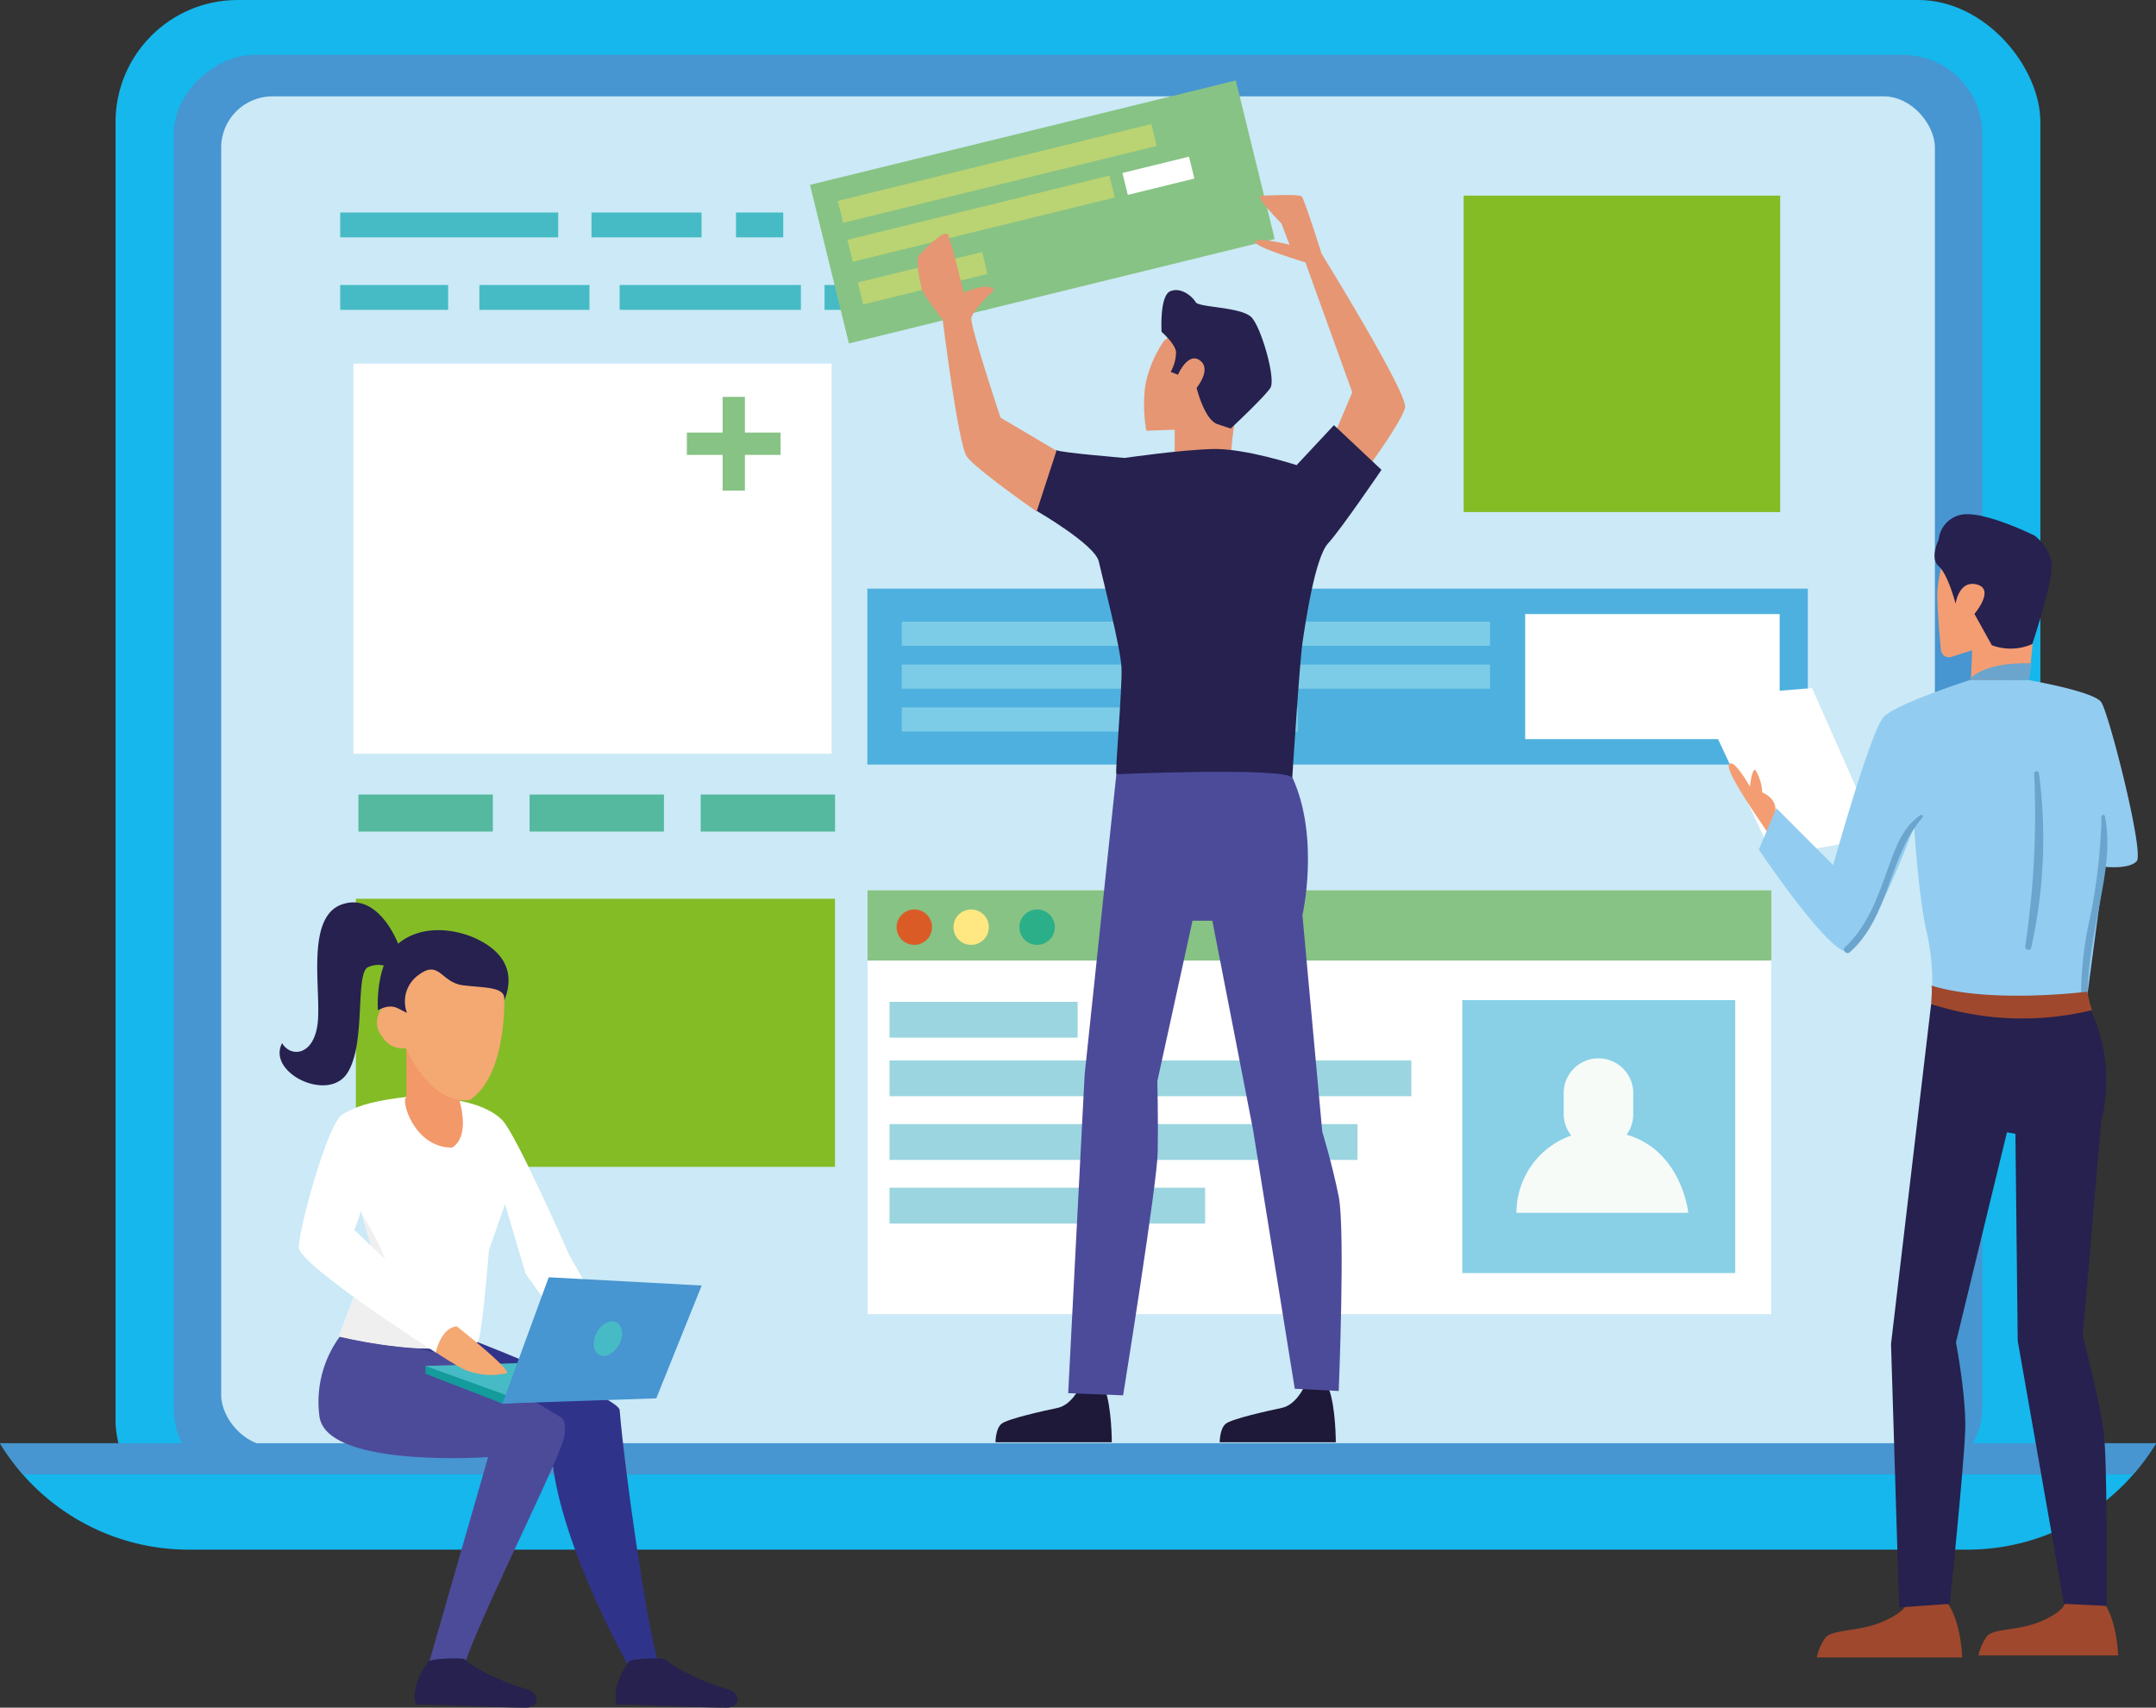 <svg id="Capa_1" data-name="Capa 1" xmlns="http://www.w3.org/2000/svg" viewBox="0 0 326.19 258.42"><rect x="0" y="0" width="326.19" height="258.42" fill="#333333" stroke="none"/><defs><style>.cls-1{fill:#15b7ec;}.cls-2{fill:#4795d1;}.cls-3{fill:#cbe9f6;}.cls-4{fill:#84bc26;}.cls-5{fill:#46bbc5;}.cls-6{fill:#30338a;}.cls-7{fill:#4c4b9a;}.cls-8{fill:#fff;}.cls-9{fill:#f39868;}.cls-10{fill:#efefef;}.cls-11{fill:#f4a872;}.cls-12{fill:#26214e;}.cls-13{fill:#149b9c;}.cls-14{fill:#54b99e;}.cls-15{fill:#87c384;}.cls-16{fill:#bad373;}.cls-17{fill:#4eb0de;}.cls-18{fill:#7dcce7;}.cls-19{fill:#9bd5e0;}.cls-20{fill:#89d0e6;}.cls-21{fill:#f7fbf8;}.cls-22{fill:#db5b27;}.cls-23{fill:#ffe782;}.cls-24{fill:#2baf88;}.cls-25{fill:#9f482d;}.cls-26{fill:#272845;}.cls-27{fill:#f49d73;}.cls-28{fill:#6ba5cd;}.cls-29{fill:#92ccf1;}.cls-30{fill:#1e1839;}.cls-31{fill:#e69673;}</style></defs><title>landing-page</title><rect class="cls-1" x="17.48" width="291.22" height="233.44" rx="18.48"/><rect class="cls-2" x="189.59" y="271.2" width="216.82" height="273.62" rx="12.01" transform="translate(571.11 -181.28) rotate(90)"/><rect class="cls-3" x="33.46" y="14.58" width="259.28" height="204.28" rx="7.76"/><path class="cls-1" d="M134.9,509.7a33.35,33.35,0,0,0,28.47,16.1H432.63a33.35,33.35,0,0,0,28.47-16.1Z" transform="translate(-134.9 -291.29)"/><path class="cls-2" d="M138.39,514.42H457.61a32.88,32.88,0,0,0,3.49-4.72H134.9A32.88,32.88,0,0,0,138.39,514.42Z" transform="translate(-134.9 -291.29)"/><rect class="cls-4" x="53.84" y="136.01" width="72.49" height="40.57"/><rect class="cls-5" x="124.75" y="32.16" width="27.27" height="3.76"/><rect class="cls-5" x="89.49" y="32.16" width="16.65" height="3.76"/><rect class="cls-5" x="51.47" y="32.16" width="32.98" height="3.76"/><rect class="cls-5" x="111.35" y="32.16" width="7.15" height="3.76"/><rect class="cls-5" x="158.96" y="32.16" width="16.59" height="3.76"/><rect class="cls-5" x="124.75" y="43.13" width="10.23" height="3.76"/><rect class="cls-5" x="139.05" y="43.13" width="10.23" height="3.76"/><rect class="cls-5" x="72.53" y="43.13" width="16.65" height="3.76"/><rect class="cls-5" x="51.47" y="43.13" width="16.33" height="3.76"/><rect class="cls-5" x="93.75" y="43.13" width="27.42" height="3.76"/><path class="cls-6" d="M234.47,542.78c-1.73-5.54-5.07-28.94-5.82-38.11-.16-1.94-21.49-10.28-21.49-10.28-12.49-.31-18.91,4.58-18.91,4.58l30,10.13c0,13.53,11.53,33.92,11.53,33.92Z" transform="translate(-134.9 -291.29)"/><path class="cls-7" d="M208.75,511.79l-8.91,31,5.09,1.11c2.22-7.32,15-32.39,15.38-35.37.15-1.27.06-2.25-.42-2.65s-14.85-9-19-9.92c-5.6-1.26-13.9-3.27-13.9-3.27a16.74,16.74,0,0,0-3.77,12.86C184.11,513.52,208.75,511.79,208.75,511.79Z" transform="translate(-134.9 -291.29)"/><path class="cls-8" d="M196.73,457.26s-9.76.86-10.2,3.52,4.65,19.5,4.65,19.5l-5,13.23s14.07,3.47,20.93.88c.65.3,1.76-13.89,1.76-13.89l2.44-7,3.1,10.52,7.1,10,4.65-3.77L221,481.17s-8-18.26-10.13-20.39C206.92,456.79,196.73,457.26,196.73,457.26Z" transform="translate(-134.9 -291.29)"/><path class="cls-9" d="M204.47,458l-.76-10h-7.32v9.37c-.92.1,1,7.59,6.9,7.59C203.29,464.89,206,463.89,204.47,458Z" transform="translate(-134.9 -291.29)"/><path class="cls-10" d="M189.64,475c.85,3,1.54,5.32,1.54,5.32l-5,13.23s10.71,2.64,18,1.6c-.65-.48-9.29-6.3-9.71-8.84C193.62,481,189.64,475,189.64,475Z" transform="translate(-134.9 -291.29)"/><path class="cls-11" d="M211,437.8c-.62-2.57-4.63-3.32-11-2.57-4.31.5-5.28,4.47-5.4,7.42l-.19,0a3.51,3.51,0,0,0-2.47,3.48,3.37,3.37,0,0,0,.86,2.13,3.57,3.57,0,0,0,2.6,1.66,3,3,0,0,0,.9,0c1.8,3.74,5.09,8.39,9.71,7.84C212.79,453,211,437.8,211,437.8Z" transform="translate(-134.9 -291.29)"/><path class="cls-12" d="M196.47,444.56a4.91,4.91,0,0,1,1.76-5.73c3.16-2.37,3.37,1.13,6.7,1.56s6.61.16,6.25,2.36c2-5-.9-7.82-4.15-9.37s-8.35-2.23-11.9.72-3.06,10.06-3.06,10.06C194.41,443,195,443.94,196.47,444.56Z" transform="translate(-134.9 -291.29)"/><path class="cls-12" d="M195.13,434.1s-2.94-7.89-8.51-5.94-3.06,13.18-3.67,18.07-4.11,5.09-5.37,2.92c-2.33,4.43,6.8,8.93,9.77,4.67s1.26-15,3.16-16.13a3.69,3.69,0,0,1,3.81.33Z" transform="translate(-134.9 -291.29)"/><path class="cls-8" d="M186.75,459.9c-2.34,1.35-6.65,17.5-6.65,20.16S200.87,496,200.87,496s.95-3.27,3.17-3.94c-.44-.22-15.52-14.63-15.52-14.63l4-11.29S192.51,456.57,186.75,459.9Z" transform="translate(-134.9 -291.29)"/><polygon class="cls-5" points="64.37 206.71 85.54 206.06 99.29 211.16 76.02 212.4 64.37 206.71"/><polygon class="cls-13" points="76.02 212.4 64.37 207.89 64.37 206.71 76.94 211.25 76.02 212.4"/><polygon class="cls-2" points="76.02 212.4 83.02 193.29 106.16 194.54 99.29 211.61 76.02 212.4"/><path class="cls-5" d="M225.14,493c-.69,1.38-.48,2.88.46,3.35s2.27-.26,3-1.63.48-2.88-.46-3.35S225.83,491.66,225.14,493Z" transform="translate(-134.9 -291.29)"/><path class="cls-11" d="M204,492s8.43,6.65,7.54,7.1a10.47,10.47,0,0,1-6.65-.67c-2-1.11-4.06-2.49-4.06-2.49S201.6,492.25,204,492Z" transform="translate(-134.9 -291.29)"/><path class="cls-12" d="M205.15,542.36c1.5,1.51,6.58,3.81,9.09,4.43,2.69.67,2.22,2.92.25,2.92-3.85,0-12.43-.48-16.66-.48-.66-2,.48-4.66,1.83-6.46C200.07,542.22,204.94,542.14,205.15,542.36Z" transform="translate(-134.9 -291.29)"/><path class="cls-12" d="M235.52,542.36c1.5,1.51,6.59,3.81,9.09,4.43,2.69.67,2.22,2.92.25,2.92-3.85,0-12.43-.48-16.65-.48-.67-2,.48-4.66,1.82-6.46C230.44,542.22,235.31,542.14,235.52,542.36Z" transform="translate(-134.9 -291.29)"/><rect class="cls-14" x="54.23" y="120.24" width="20.33" height="5.6"/><rect class="cls-14" x="106.01" y="120.24" width="20.33" height="5.6"/><rect class="cls-14" x="80.12" y="120.24" width="20.33" height="5.6"/><rect class="cls-15" x="259.43" y="311.03" width="66.33" height="24.71" transform="translate(-203.5 -212.31) rotate(-13.78)"/><rect class="cls-16" x="261.34" y="315.84" width="48.85" height="3.42" transform="translate(-202.3 -214.1) rotate(-13.78)"/><rect class="cls-16" x="262.91" y="322.69" width="40.82" height="3.42" transform="translate(-204 -214.49) rotate(-13.78)"/><rect class="cls-16" x="264.8" y="331.7" width="19.37" height="3.42" transform="translate(-206.41 -216.33) rotate(-13.78)"/><rect class="cls-8" x="304.97" y="316.2" width="10.37" height="3.41" transform="translate(-201.69 -208.28) rotate(-13.78)"/><rect class="cls-8" x="53.47" y="55.03" width="72.35" height="59.04"/><rect class="cls-17" x="131.23" y="89.08" width="142.28" height="26.62"/><rect class="cls-8" x="230.75" y="92.93" width="38.5" height="18.92"/><rect class="cls-18" x="136.43" y="94.08" width="89" height="3.65"/><rect class="cls-18" x="136.43" y="100.57" width="89" height="3.65"/><rect class="cls-18" x="136.43" y="107.05" width="59.92" height="3.65"/><rect class="cls-8" x="131.26" y="134.72" width="136.73" height="64.15"/><rect class="cls-15" x="131.26" y="134.72" width="136.73" height="10.64"/><rect class="cls-19" x="134.58" y="160.48" width="78.95" height="5.41"/><rect class="cls-19" x="134.58" y="170.11" width="70.8" height="5.42"/><rect class="cls-19" x="134.58" y="179.74" width="47.75" height="5.42"/><rect class="cls-19" x="134.58" y="151.61" width="28.46" height="5.42"/><rect class="cls-20" x="221.23" y="151.35" width="41.3" height="41.3"/><path class="cls-21" d="M381,463a5.25,5.25,0,0,0,1-3.13v-3.16a5.26,5.26,0,0,0-10.52,0v3.16a5.25,5.25,0,0,0,1.14,3.26,12.41,12.41,0,0,0-8.29,11.7h26S389.37,465.44,381,463Z" transform="translate(-134.9 -291.29)"/><circle class="cls-22" cx="138.33" cy="140.31" r="2.68"/><circle class="cls-23" cx="146.93" cy="140.31" r="2.68"/><circle class="cls-24" cx="156.91" cy="140.31" r="2.68"/><rect class="cls-4" x="221.44" y="29.6" width="47.89" height="47.89"/><path class="cls-25" d="M423.39,533.61s.42,1.26-3.45,3-7.94,1.14-8.94,2.62a8,8,0,0,0-1.23,2.88h22s-.17-6.06-2.66-8.76C429.41,534,423.39,533.61,423.39,533.61Z" transform="translate(-134.9 -291.29)"/><path class="cls-25" d="M447.33,533.6s.4,1.21-3.32,2.91-7.63,1.09-8.59,2.51a7.71,7.71,0,0,0-1.19,2.78h21.13s-.16-5.84-2.55-8.43C453.11,533.93,447.33,533.6,447.33,533.6Z" transform="translate(-134.9 -291.29)"/><polygon class="cls-8" points="284.16 126.75 268.2 129.55 256.98 105.53 274.16 104.13 284.16 126.75"/><path class="cls-26" d="M399.14,415.61h0S399.09,415.63,399.14,415.61Z" transform="translate(-134.9 -291.29)"/><path class="cls-27" d="M430.11,373A21.29,21.29,0,0,0,428,381c0,2.7.35,6.6.55,8.7a1.22,1.22,0,0,0,1.57,1l3.15-1-.18,4.56,8.78-.15,1.92-18.44S436.42,367.71,430.11,373Z" transform="translate(-134.9 -291.29)"/><path class="cls-12" d="M430.77,382.65s.5-3.65,3.25-2.9-.4,4.44-.4,4.44l2.63,4.74a8.11,8.11,0,0,0,6.13-.18s2.93-8.89,2.93-11.69-2.56-4.7-2.56-4.7-6.85-3.43-10.54-3.25a4.27,4.27,0,0,0-4,3.86s-1.4,2.8,0,4S430.77,382.65,430.77,382.65Z" transform="translate(-134.9 -291.29)"/><path class="cls-28" d="M442.27,391.67l-.4,2.54-9.07,0S434.55,391.44,442.27,391.67Z" transform="translate(-134.9 -291.29)"/><path class="cls-27" d="M403.45,414.35s.64-2-1.93-3.15a7.37,7.37,0,0,0-1-3.34c-.54-.53-.87,2.46-.87,2.46s-2.52-4.47-3.16-3.33,5.67,9.93,5.84,10.29S403.45,414.35,403.45,414.35Z" transform="translate(-134.9 -291.29)"/><path class="cls-12" d="M427.07,443.23,421,494.67l1.23,39.87,7.66-.54s2.16-21,2.33-26.24-1.4-13.32-1.4-13.32l7.72-31.8,1.28.23.35,31.33,7,39.8,6.43.31s.16-20.53-.36-25.61S450,493.44,450,493.44L452.79,461a25,25,0,0,0-2.22-18.12C449.93,442.94,427.07,443.23,427.07,443.23Z" transform="translate(-134.9 -291.29)"/><path class="cls-29" d="M432.8,394.24s-10.87,3.51-12.86,5.5-7.69,22.47-7.69,22.47l-8.59-8.61L401,419.85s10.05,15,13.21,15.43,10.29-18.94,10.29-18.94.65,10.6,1.87,15.9a33.23,33.23,0,0,1,.7,11c9.73,1.77,18,1.4,23.5-.35l2.72-20.43s3.71.44,4.88-.85-4.21-22.45-5.38-24.08-10.92-3.31-10.92-3.31Z" transform="translate(-134.9 -291.29)"/><path class="cls-28" d="M443.38,408.29c-.05-.42-.74-.32-.72.09a133.79,133.79,0,0,1-1.35,26.07c-.1.58.77.85.9.24A75.61,75.61,0,0,0,443.38,408.29Z" transform="translate(-134.9 -291.29)"/><path class="cls-28" d="M453.36,414.8c-.06-.3-.5-.22-.51.07a87.17,87.17,0,0,1-1.7,15.09,53.25,53.25,0,0,0-1.37,13.54c0,.65,1,.65,1,0-.22-5.29.85-10.4,1.82-15.57C453.41,423.63,454.23,419.14,453.36,414.8Z" transform="translate(-134.9 -291.29)"/><path class="cls-28" d="M425.49,414.64c-2.92,1.86-4,5.49-5.13,8.58-1.51,4.18-3,8.29-6.32,11.42-.49.47.25,1.19.74.74,6.08-5.47,5.79-14.42,11-20.4C425.91,414.81,425.71,414.5,425.49,414.64Z" transform="translate(-134.9 -291.29)"/><path class="cls-25" d="M450.69,441.36s-14.74,1.87-23.62-.94c.23,0,0,2.81,0,2.81a44.62,44.62,0,0,0,24.32.93A28.63,28.63,0,0,1,450.69,441.36Z" transform="translate(-134.9 -291.29)"/><path class="cls-30" d="M298.26,501.23s-1.22,2.66-3.32,3.11-7.65,1.66-8.54,2.43-.89,2.78-.89,2.78h17.6s0-5.33-1.06-8.1C302.47,501.45,298.26,501.23,298.26,501.23Z" transform="translate(-134.9 -291.29)"/><path class="cls-30" d="M332.18,501.23s-1.22,2.66-3.32,3.11-7.65,1.66-8.54,2.43-.89,2.78-.89,2.78H337s0-5.33-1.06-8.1C336.39,501.45,332.18,501.23,332.18,501.23Z" transform="translate(-134.9 -291.29)"/><path class="cls-31" d="M330,328.33s-4.9-1.25-5.19-.47S332.4,331,332.4,331l7.09,19.65-2.65,6.29,4.87,5.32s5.32-7.21,5.77-9.31-12.64-23.28-12.64-23.28-2.59-8.25-3-8.65-5.08-.14-6.15-.12,3.09,4.22,3.09,4.22Z" transform="translate(-134.9 -291.29)"/><path class="cls-31" d="M311,342.88a18,18,0,0,0-2.83,6.77,22.92,22.92,0,0,0,.16,6.82l4.29-.15v4h8.52a44.56,44.56,0,0,1,.49-4.7c.34-1.66,2.67-4.82,2.67-4.82L320.43,340l-5.49-.5Z" transform="translate(-134.9 -291.29)"/><path class="cls-12" d="M313.12,348s1.49-3.5,3.32-2.17-.5,4.16-.5,4.16,1.17,4.82,3.16,5.49l2,.66s5.15-4.82,6-6.15-1.33-9-2.82-10.64-8-1.5-8.48-2.33-2.17-2.33-3.83-1.66-1.33,6.15-1.33,6.15,2.06,1.77,2.19,3.05a6.27,6.27,0,0,1-.81,3Z" transform="translate(-134.9 -291.29)"/><path class="cls-12" d="M305.06,360.59s8.5-1.24,13.38-1.35,12.63,2.44,12.63,2.44l5.65-6.05,7.19,6.76s-6.12,9-8.09,11.14-3.42,12-3.86,15S330.41,409,330.41,409s-5.21,6.2-26.61-.56c-.22-.22.89-12.86.78-16s-2.88-13.63-3.44-16.18-9.39-7.65-9.39-7.65-1.09-6.21,3-9.2C295.27,359.79,305.06,360.59,305.06,360.59Z" transform="translate(-134.9 -291.29)"/><path class="cls-31" d="M285.29,335.18s-3.21,3-3.43,4.22,4.42,15.1,4.42,15.1l8.46,5-3,9.2s-9.23-6.43-10.56-8.31-3.66-20.73-3.66-20.73-3-3.77-3.21-4.77-.92-4.26-.41-4.9,3.95-4.19,4.45-3.14,2.35,8.74,2.35,8.74S284.52,333.85,285.29,335.18Z" transform="translate(-134.9 -291.29)"/><path class="cls-7" d="M303.8,408.45,299,453.9l-2.49,48.22,8.31.33s5.16-32,5.24-36.86S310,454.9,310,454.9l5.32-24.28h3l6.15,31.59,6.32,39.24,6.65.34s1-24.45,0-29.43-2.49-9.81-2.49-9.81l-3-32.76s2.66-11.64-1.49-20.78C329.58,407.34,303.8,408.45,303.8,408.45Z" transform="translate(-134.9 -291.29)"/><polygon class="cls-15" points="118.1 65.46 112.7 65.46 112.7 60.06 109.33 60.06 109.33 65.46 103.92 65.46 103.92 68.84 109.33 68.84 109.33 74.24 112.7 74.24 112.7 68.84 118.1 68.84 118.1 65.46"/></svg>